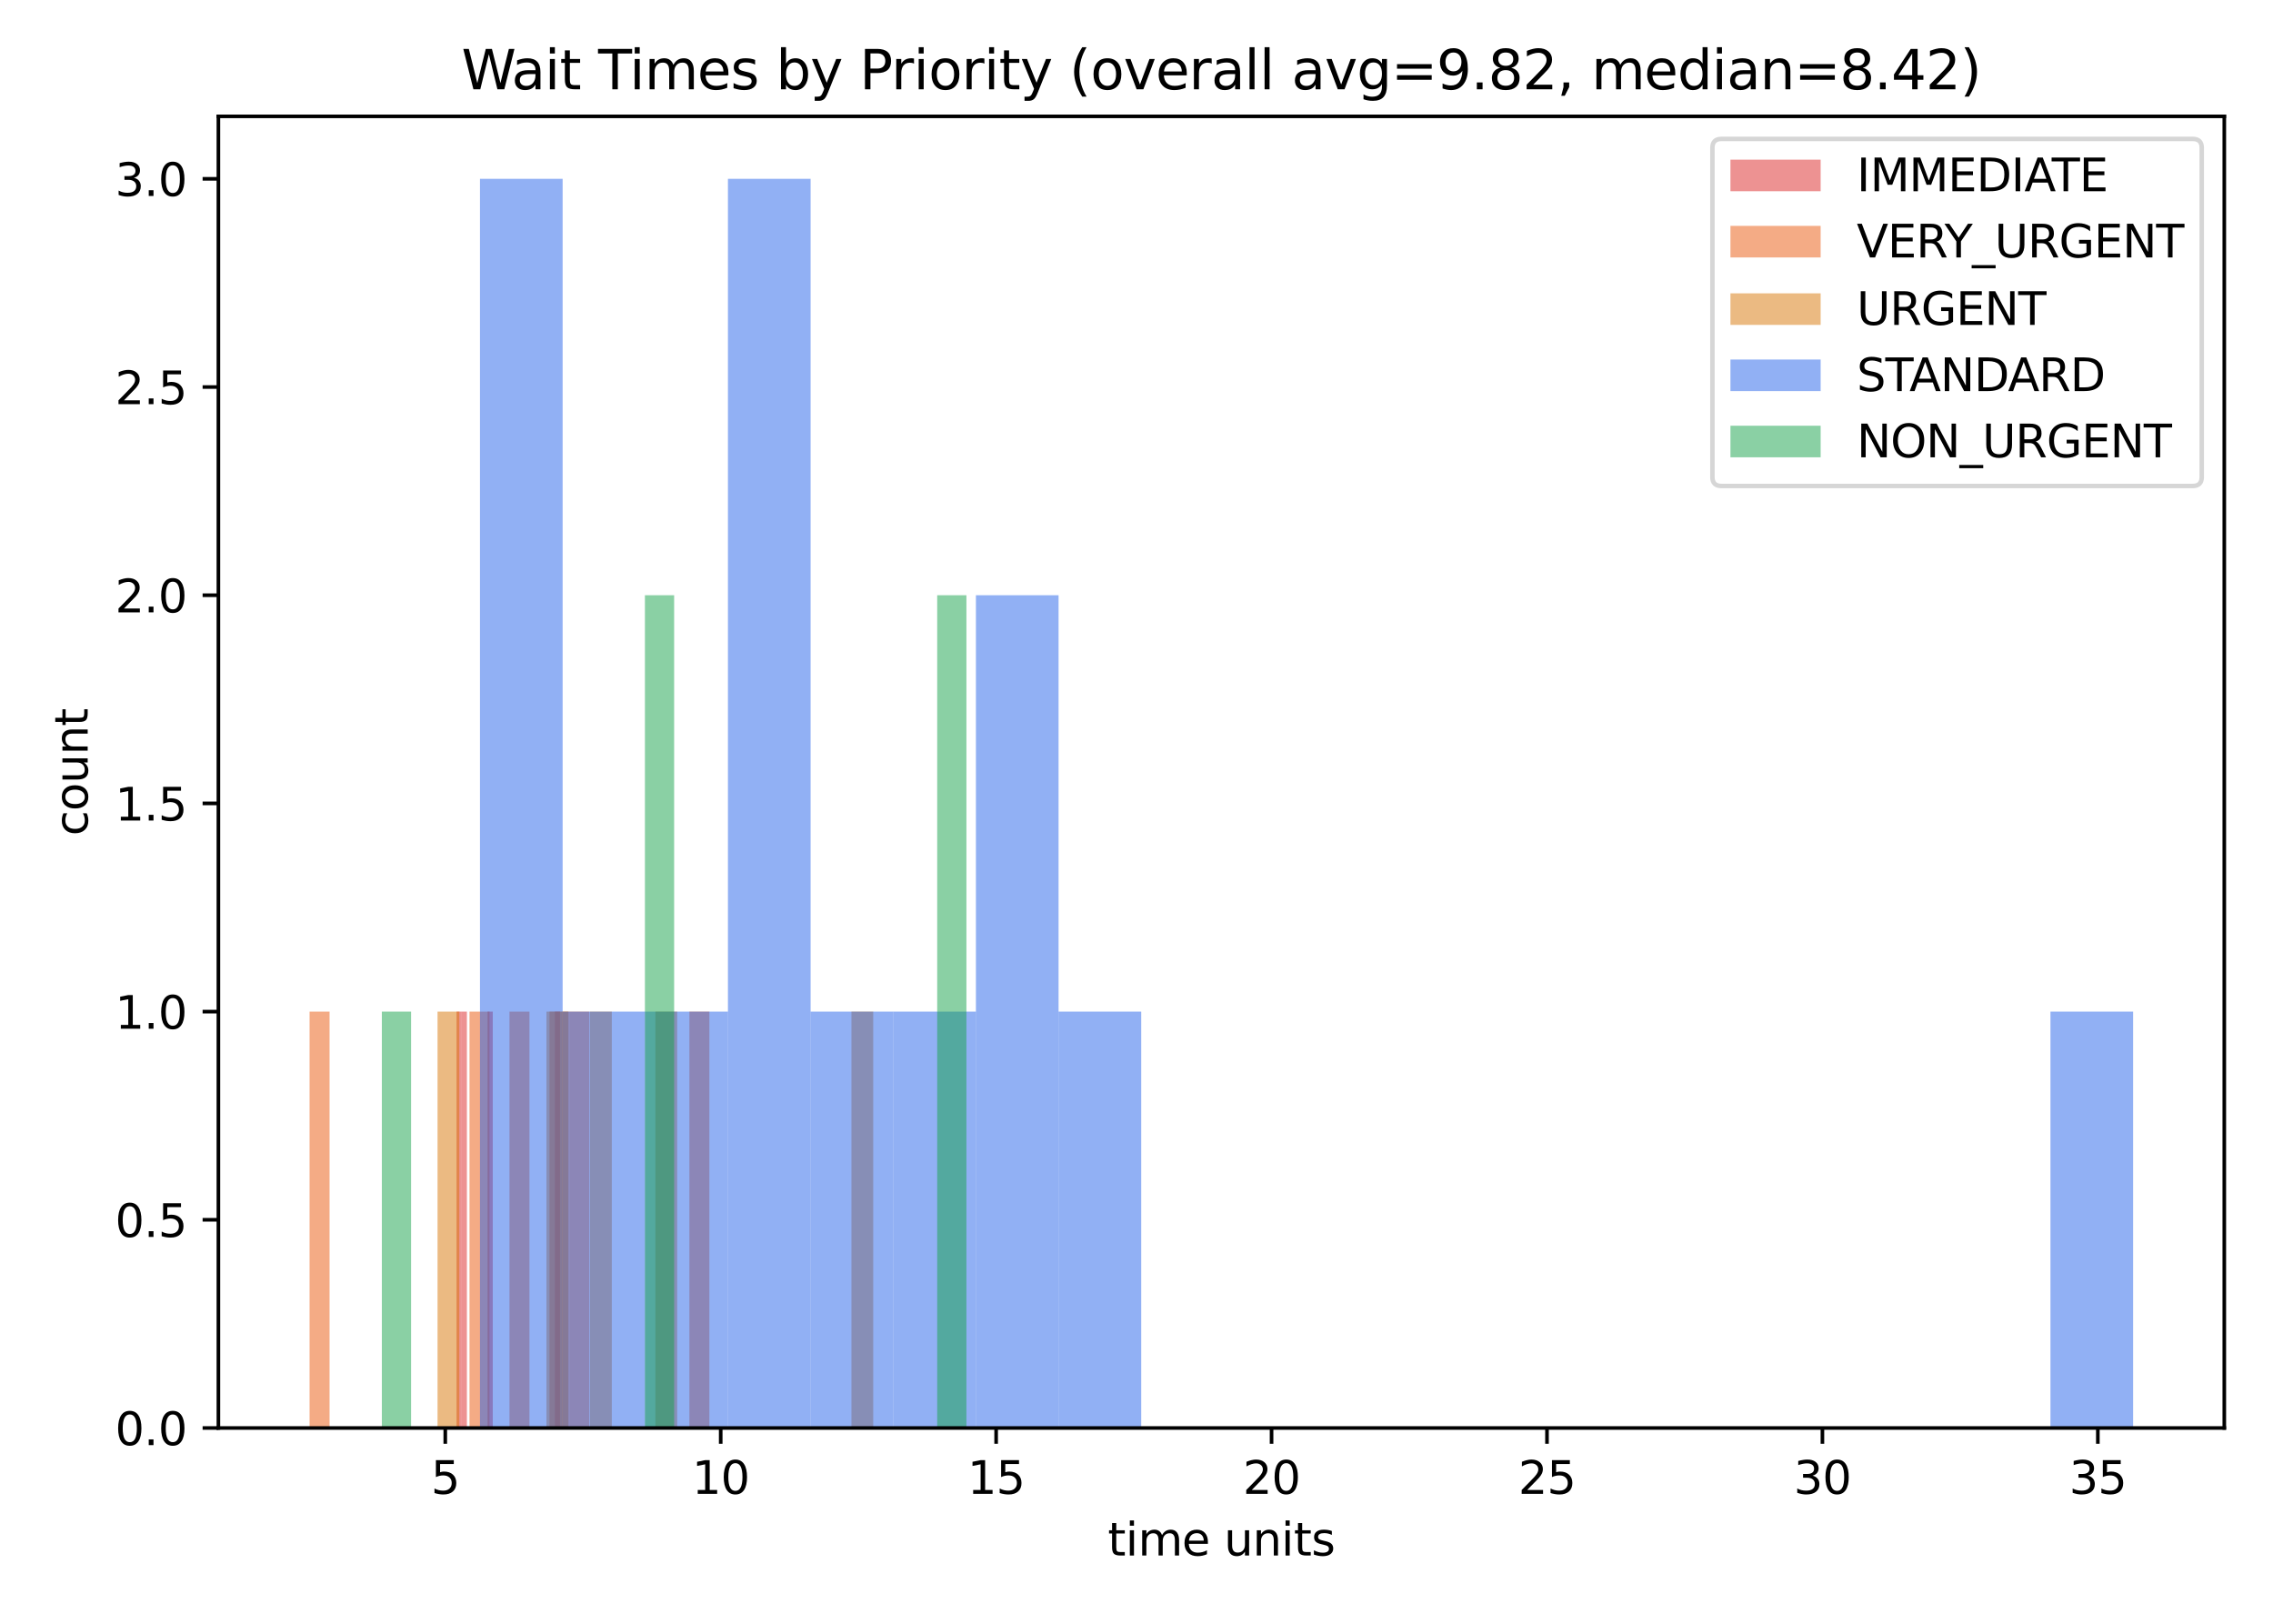 <?xml version="1.0" encoding="utf-8" standalone="no"?>
<!DOCTYPE svg PUBLIC "-//W3C//DTD SVG 1.1//EN"
  "http://www.w3.org/Graphics/SVG/1.1/DTD/svg11.dtd">
<svg xmlns:xlink="http://www.w3.org/1999/xlink" width="504pt" height="360pt" viewBox="0 0 504 360" xmlns="http://www.w3.org/2000/svg" version="1.1">
 <defs>
  <style type="text/css">*{stroke-linejoin: round; stroke-linecap: butt}</style>
 </defs>
 <g id="figure_1">
  <g id="patch_1">
   <path d="M 0 360 
L 504 360 
L 504 0 
L 0 0 
z
" style="fill: #ffffff"/>
  </g>
  <g id="axes_1">
   <g id="patch_2">
    <path d="M 48.425 316.6 
L 493.2 316.6 
L 493.2 25.8 
L 48.425 25.8 
z
" style="fill: #ffffff"/>
   </g>
   <g id="patch_3">
    <path d="M 101.232 316.6 
L 102.38 316.6 
L 102.38 224.283 
L 101.232 224.283 
z
" clip-path="url(#p3a60779bc8)" style="fill: #dc2626; opacity: 0.5"/>
   </g>
   <g id="patch_4">
    <path d="M 102.38 316.6 
L 103.527 316.6 
L 103.527 224.283 
L 102.38 224.283 
z
" clip-path="url(#p3a60779bc8)" style="fill: #dc2626; opacity: 0.5"/>
   </g>
   <g id="patch_5">
    <path d="M 103.527 316.6 
L 104.674 316.6 
L 104.674 316.6 
L 103.527 316.6 
z
" clip-path="url(#p3a60779bc8)" style="fill: #dc2626; opacity: 0.5"/>
   </g>
   <g id="patch_6">
    <path d="M 104.674 316.6 
L 105.821 316.6 
L 105.821 316.6 
L 104.674 316.6 
z
" clip-path="url(#p3a60779bc8)" style="fill: #dc2626; opacity: 0.5"/>
   </g>
   <g id="patch_7">
    <path d="M 105.821 316.6 
L 106.969 316.6 
L 106.969 316.6 
L 105.821 316.6 
z
" clip-path="url(#p3a60779bc8)" style="fill: #dc2626; opacity: 0.5"/>
   </g>
   <g id="patch_8">
    <path d="M 106.969 316.6 
L 108.116 316.6 
L 108.116 316.6 
L 106.969 316.6 
z
" clip-path="url(#p3a60779bc8)" style="fill: #dc2626; opacity: 0.5"/>
   </g>
   <g id="patch_9">
    <path d="M 108.116 316.6 
L 109.263 316.6 
L 109.263 224.283 
L 108.116 224.283 
z
" clip-path="url(#p3a60779bc8)" style="fill: #dc2626; opacity: 0.5"/>
   </g>
   <g id="patch_10">
    <path d="M 109.263 316.6 
L 110.41 316.6 
L 110.41 316.6 
L 109.263 316.6 
z
" clip-path="url(#p3a60779bc8)" style="fill: #dc2626; opacity: 0.5"/>
   </g>
   <g id="patch_11">
    <path d="M 110.41 316.6 
L 111.557 316.6 
L 111.557 316.6 
L 110.41 316.6 
z
" clip-path="url(#p3a60779bc8)" style="fill: #dc2626; opacity: 0.5"/>
   </g>
   <g id="patch_12">
    <path d="M 111.557 316.6 
L 112.705 316.6 
L 112.705 316.6 
L 111.557 316.6 
z
" clip-path="url(#p3a60779bc8)" style="fill: #dc2626; opacity: 0.5"/>
   </g>
   <g id="patch_13">
    <path d="M 112.705 316.6 
L 113.852 316.6 
L 113.852 316.6 
L 112.705 316.6 
z
" clip-path="url(#p3a60779bc8)" style="fill: #dc2626; opacity: 0.5"/>
   </g>
   <g id="patch_14">
    <path d="M 113.852 316.6 
L 114.999 316.6 
L 114.999 316.6 
L 113.852 316.6 
z
" clip-path="url(#p3a60779bc8)" style="fill: #dc2626; opacity: 0.5"/>
   </g>
   <g id="patch_15">
    <path d="M 114.999 316.6 
L 116.146 316.6 
L 116.146 316.6 
L 114.999 316.6 
z
" clip-path="url(#p3a60779bc8)" style="fill: #dc2626; opacity: 0.5"/>
   </g>
   <g id="patch_16">
    <path d="M 116.146 316.6 
L 117.293 316.6 
L 117.293 316.6 
L 116.146 316.6 
z
" clip-path="url(#p3a60779bc8)" style="fill: #dc2626; opacity: 0.5"/>
   </g>
   <g id="patch_17">
    <path d="M 117.293 316.6 
L 118.441 316.6 
L 118.441 316.6 
L 117.293 316.6 
z
" clip-path="url(#p3a60779bc8)" style="fill: #dc2626; opacity: 0.5"/>
   </g>
   <g id="patch_18">
    <path d="M 118.441 316.6 
L 119.588 316.6 
L 119.588 316.6 
L 118.441 316.6 
z
" clip-path="url(#p3a60779bc8)" style="fill: #dc2626; opacity: 0.5"/>
   </g>
   <g id="patch_19">
    <path d="M 119.588 316.6 
L 120.735 316.6 
L 120.735 316.6 
L 119.588 316.6 
z
" clip-path="url(#p3a60779bc8)" style="fill: #dc2626; opacity: 0.5"/>
   </g>
   <g id="patch_20">
    <path d="M 120.735 316.6 
L 121.882 316.6 
L 121.882 316.6 
L 120.735 316.6 
z
" clip-path="url(#p3a60779bc8)" style="fill: #dc2626; opacity: 0.5"/>
   </g>
   <g id="patch_21">
    <path d="M 121.882 316.6 
L 123.03 316.6 
L 123.03 316.6 
L 121.882 316.6 
z
" clip-path="url(#p3a60779bc8)" style="fill: #dc2626; opacity: 0.5"/>
   </g>
   <g id="patch_22">
    <path d="M 123.03 316.6 
L 124.177 316.6 
L 124.177 224.283 
L 123.03 224.283 
z
" clip-path="url(#p3a60779bc8)" style="fill: #dc2626; opacity: 0.5"/>
   </g>
   <g id="patch_23">
    <path d="M 68.642 316.6 
L 73.075 316.6 
L 73.075 224.283 
L 68.642 224.283 
z
" clip-path="url(#p3a60779bc8)" style="fill: #ea580c; opacity: 0.5"/>
   </g>
   <g id="patch_24">
    <path d="M 73.075 316.6 
L 77.507 316.6 
L 77.507 316.6 
L 73.075 316.6 
z
" clip-path="url(#p3a60779bc8)" style="fill: #ea580c; opacity: 0.5"/>
   </g>
   <g id="patch_25">
    <path d="M 77.507 316.6 
L 81.94 316.6 
L 81.94 316.6 
L 77.507 316.6 
z
" clip-path="url(#p3a60779bc8)" style="fill: #ea580c; opacity: 0.5"/>
   </g>
   <g id="patch_26">
    <path d="M 81.94 316.6 
L 86.372 316.6 
L 86.372 316.6 
L 81.94 316.6 
z
" clip-path="url(#p3a60779bc8)" style="fill: #ea580c; opacity: 0.5"/>
   </g>
   <g id="patch_27">
    <path d="M 86.372 316.6 
L 90.805 316.6 
L 90.805 316.6 
L 86.372 316.6 
z
" clip-path="url(#p3a60779bc8)" style="fill: #ea580c; opacity: 0.5"/>
   </g>
   <g id="patch_28">
    <path d="M 90.805 316.6 
L 95.237 316.6 
L 95.237 316.6 
L 90.805 316.6 
z
" clip-path="url(#p3a60779bc8)" style="fill: #ea580c; opacity: 0.5"/>
   </g>
   <g id="patch_29">
    <path d="M 95.237 316.6 
L 99.67 316.6 
L 99.67 316.6 
L 95.237 316.6 
z
" clip-path="url(#p3a60779bc8)" style="fill: #ea580c; opacity: 0.5"/>
   </g>
   <g id="patch_30">
    <path d="M 99.67 316.6 
L 104.102 316.6 
L 104.102 316.6 
L 99.67 316.6 
z
" clip-path="url(#p3a60779bc8)" style="fill: #ea580c; opacity: 0.5"/>
   </g>
   <g id="patch_31">
    <path d="M 104.102 316.6 
L 108.534 316.6 
L 108.534 224.283 
L 104.102 224.283 
z
" clip-path="url(#p3a60779bc8)" style="fill: #ea580c; opacity: 0.5"/>
   </g>
   <g id="patch_32">
    <path d="M 108.534 316.6 
L 112.967 316.6 
L 112.967 316.6 
L 108.534 316.6 
z
" clip-path="url(#p3a60779bc8)" style="fill: #ea580c; opacity: 0.5"/>
   </g>
   <g id="patch_33">
    <path d="M 112.967 316.6 
L 117.399 316.6 
L 117.399 224.283 
L 112.967 224.283 
z
" clip-path="url(#p3a60779bc8)" style="fill: #ea580c; opacity: 0.5"/>
   </g>
   <g id="patch_34">
    <path d="M 117.399 316.6 
L 121.832 316.6 
L 121.832 316.6 
L 117.399 316.6 
z
" clip-path="url(#p3a60779bc8)" style="fill: #ea580c; opacity: 0.5"/>
   </g>
   <g id="patch_35">
    <path d="M 121.832 316.6 
L 126.264 316.6 
L 126.264 224.283 
L 121.832 224.283 
z
" clip-path="url(#p3a60779bc8)" style="fill: #ea580c; opacity: 0.5"/>
   </g>
   <g id="patch_36">
    <path d="M 126.264 316.6 
L 130.697 316.6 
L 130.697 224.283 
L 126.264 224.283 
z
" clip-path="url(#p3a60779bc8)" style="fill: #ea580c; opacity: 0.5"/>
   </g>
   <g id="patch_37">
    <path d="M 130.697 316.6 
L 135.129 316.6 
L 135.129 316.6 
L 130.697 316.6 
z
" clip-path="url(#p3a60779bc8)" style="fill: #ea580c; opacity: 0.5"/>
   </g>
   <g id="patch_38">
    <path d="M 135.129 316.6 
L 139.562 316.6 
L 139.562 316.6 
L 135.129 316.6 
z
" clip-path="url(#p3a60779bc8)" style="fill: #ea580c; opacity: 0.5"/>
   </g>
   <g id="patch_39">
    <path d="M 139.562 316.6 
L 143.994 316.6 
L 143.994 316.6 
L 139.562 316.6 
z
" clip-path="url(#p3a60779bc8)" style="fill: #ea580c; opacity: 0.5"/>
   </g>
   <g id="patch_40">
    <path d="M 143.994 316.6 
L 148.427 316.6 
L 148.427 316.6 
L 143.994 316.6 
z
" clip-path="url(#p3a60779bc8)" style="fill: #ea580c; opacity: 0.5"/>
   </g>
   <g id="patch_41">
    <path d="M 148.427 316.6 
L 152.859 316.6 
L 152.859 316.6 
L 148.427 316.6 
z
" clip-path="url(#p3a60779bc8)" style="fill: #ea580c; opacity: 0.5"/>
   </g>
   <g id="patch_42">
    <path d="M 152.859 316.6 
L 157.292 316.6 
L 157.292 224.283 
L 152.859 224.283 
z
" clip-path="url(#p3a60779bc8)" style="fill: #ea580c; opacity: 0.5"/>
   </g>
   <g id="patch_43">
    <path d="M 97.017 316.6 
L 101.847 316.6 
L 101.847 224.283 
L 97.017 224.283 
z
" clip-path="url(#p3a60779bc8)" style="fill: #d97706; opacity: 0.5"/>
   </g>
   <g id="patch_44">
    <path d="M 101.847 316.6 
L 106.678 316.6 
L 106.678 316.6 
L 101.847 316.6 
z
" clip-path="url(#p3a60779bc8)" style="fill: #d97706; opacity: 0.5"/>
   </g>
   <g id="patch_45">
    <path d="M 106.678 316.6 
L 111.508 316.6 
L 111.508 316.6 
L 106.678 316.6 
z
" clip-path="url(#p3a60779bc8)" style="fill: #d97706; opacity: 0.5"/>
   </g>
   <g id="patch_46">
    <path d="M 111.508 316.6 
L 116.338 316.6 
L 116.338 316.6 
L 111.508 316.6 
z
" clip-path="url(#p3a60779bc8)" style="fill: #d97706; opacity: 0.5"/>
   </g>
   <g id="patch_47">
    <path d="M 116.338 316.6 
L 121.169 316.6 
L 121.169 316.6 
L 116.338 316.6 
z
" clip-path="url(#p3a60779bc8)" style="fill: #d97706; opacity: 0.5"/>
   </g>
   <g id="patch_48">
    <path d="M 121.169 316.6 
L 125.999 316.6 
L 125.999 224.283 
L 121.169 224.283 
z
" clip-path="url(#p3a60779bc8)" style="fill: #d97706; opacity: 0.5"/>
   </g>
   <g id="patch_49">
    <path d="M 125.999 316.6 
L 130.829 316.6 
L 130.829 316.6 
L 125.999 316.6 
z
" clip-path="url(#p3a60779bc8)" style="fill: #d97706; opacity: 0.5"/>
   </g>
   <g id="patch_50">
    <path d="M 130.829 316.6 
L 135.66 316.6 
L 135.66 224.283 
L 130.829 224.283 
z
" clip-path="url(#p3a60779bc8)" style="fill: #d97706; opacity: 0.5"/>
   </g>
   <g id="patch_51">
    <path d="M 135.66 316.6 
L 140.49 316.6 
L 140.49 316.6 
L 135.66 316.6 
z
" clip-path="url(#p3a60779bc8)" style="fill: #d97706; opacity: 0.5"/>
   </g>
   <g id="patch_52">
    <path d="M 140.49 316.6 
L 145.32 316.6 
L 145.32 316.6 
L 140.49 316.6 
z
" clip-path="url(#p3a60779bc8)" style="fill: #d97706; opacity: 0.5"/>
   </g>
   <g id="patch_53">
    <path d="M 145.32 316.6 
L 150.151 316.6 
L 150.151 224.283 
L 145.32 224.283 
z
" clip-path="url(#p3a60779bc8)" style="fill: #d97706; opacity: 0.5"/>
   </g>
   <g id="patch_54">
    <path d="M 150.151 316.6 
L 154.981 316.6 
L 154.981 316.6 
L 150.151 316.6 
z
" clip-path="url(#p3a60779bc8)" style="fill: #d97706; opacity: 0.5"/>
   </g>
   <g id="patch_55">
    <path d="M 154.981 316.6 
L 159.811 316.6 
L 159.811 316.6 
L 154.981 316.6 
z
" clip-path="url(#p3a60779bc8)" style="fill: #d97706; opacity: 0.5"/>
   </g>
   <g id="patch_56">
    <path d="M 159.811 316.6 
L 164.641 316.6 
L 164.641 316.6 
L 159.811 316.6 
z
" clip-path="url(#p3a60779bc8)" style="fill: #d97706; opacity: 0.5"/>
   </g>
   <g id="patch_57">
    <path d="M 164.641 316.6 
L 169.472 316.6 
L 169.472 316.6 
L 164.641 316.6 
z
" clip-path="url(#p3a60779bc8)" style="fill: #d97706; opacity: 0.5"/>
   </g>
   <g id="patch_58">
    <path d="M 169.472 316.6 
L 174.302 316.6 
L 174.302 316.6 
L 169.472 316.6 
z
" clip-path="url(#p3a60779bc8)" style="fill: #d97706; opacity: 0.5"/>
   </g>
   <g id="patch_59">
    <path d="M 174.302 316.6 
L 179.132 316.6 
L 179.132 316.6 
L 174.302 316.6 
z
" clip-path="url(#p3a60779bc8)" style="fill: #d97706; opacity: 0.5"/>
   </g>
   <g id="patch_60">
    <path d="M 179.132 316.6 
L 183.963 316.6 
L 183.963 316.6 
L 179.132 316.6 
z
" clip-path="url(#p3a60779bc8)" style="fill: #d97706; opacity: 0.5"/>
   </g>
   <g id="patch_61">
    <path d="M 183.963 316.6 
L 188.793 316.6 
L 188.793 316.6 
L 183.963 316.6 
z
" clip-path="url(#p3a60779bc8)" style="fill: #d97706; opacity: 0.5"/>
   </g>
   <g id="patch_62">
    <path d="M 188.793 316.6 
L 193.623 316.6 
L 193.623 224.283 
L 188.793 224.283 
z
" clip-path="url(#p3a60779bc8)" style="fill: #d97706; opacity: 0.5"/>
   </g>
   <g id="patch_63">
    <path d="M 106.427 316.6 
L 124.754 316.6 
L 124.754 39.648 
L 106.427 39.648 
z
" clip-path="url(#p3a60779bc8)" style="fill: #2563eb; opacity: 0.5"/>
   </g>
   <g id="patch_64">
    <path d="M 124.754 316.6 
L 143.082 316.6 
L 143.082 224.283 
L 124.754 224.283 
z
" clip-path="url(#p3a60779bc8)" style="fill: #2563eb; opacity: 0.5"/>
   </g>
   <g id="patch_65">
    <path d="M 143.082 316.6 
L 161.41 316.6 
L 161.41 224.283 
L 143.082 224.283 
z
" clip-path="url(#p3a60779bc8)" style="fill: #2563eb; opacity: 0.5"/>
   </g>
   <g id="patch_66">
    <path d="M 161.41 316.6 
L 179.738 316.6 
L 179.738 39.648 
L 161.41 39.648 
z
" clip-path="url(#p3a60779bc8)" style="fill: #2563eb; opacity: 0.5"/>
   </g>
   <g id="patch_67">
    <path d="M 179.738 316.6 
L 198.066 316.6 
L 198.066 224.283 
L 179.738 224.283 
z
" clip-path="url(#p3a60779bc8)" style="fill: #2563eb; opacity: 0.5"/>
   </g>
   <g id="patch_68">
    <path d="M 198.066 316.6 
L 216.393 316.6 
L 216.393 224.283 
L 198.066 224.283 
z
" clip-path="url(#p3a60779bc8)" style="fill: #2563eb; opacity: 0.5"/>
   </g>
   <g id="patch_69">
    <path d="M 216.393 316.6 
L 234.721 316.6 
L 234.721 131.965 
L 216.393 131.965 
z
" clip-path="url(#p3a60779bc8)" style="fill: #2563eb; opacity: 0.5"/>
   </g>
   <g id="patch_70">
    <path d="M 234.721 316.6 
L 253.049 316.6 
L 253.049 224.283 
L 234.721 224.283 
z
" clip-path="url(#p3a60779bc8)" style="fill: #2563eb; opacity: 0.5"/>
   </g>
   <g id="patch_71">
    <path d="M 253.049 316.6 
L 271.377 316.6 
L 271.377 316.6 
L 253.049 316.6 
z
" clip-path="url(#p3a60779bc8)" style="fill: #2563eb; opacity: 0.5"/>
   </g>
   <g id="patch_72">
    <path d="M 271.377 316.6 
L 289.705 316.6 
L 289.705 316.6 
L 271.377 316.6 
z
" clip-path="url(#p3a60779bc8)" style="fill: #2563eb; opacity: 0.5"/>
   </g>
   <g id="patch_73">
    <path d="M 289.705 316.6 
L 308.033 316.6 
L 308.033 316.6 
L 289.705 316.6 
z
" clip-path="url(#p3a60779bc8)" style="fill: #2563eb; opacity: 0.5"/>
   </g>
   <g id="patch_74">
    <path d="M 308.033 316.6 
L 326.36 316.6 
L 326.36 316.6 
L 308.033 316.6 
z
" clip-path="url(#p3a60779bc8)" style="fill: #2563eb; opacity: 0.5"/>
   </g>
   <g id="patch_75">
    <path d="M 326.36 316.6 
L 344.688 316.6 
L 344.688 316.6 
L 326.36 316.6 
z
" clip-path="url(#p3a60779bc8)" style="fill: #2563eb; opacity: 0.5"/>
   </g>
   <g id="patch_76">
    <path d="M 344.688 316.6 
L 363.016 316.6 
L 363.016 316.6 
L 344.688 316.6 
z
" clip-path="url(#p3a60779bc8)" style="fill: #2563eb; opacity: 0.5"/>
   </g>
   <g id="patch_77">
    <path d="M 363.016 316.6 
L 381.344 316.6 
L 381.344 316.6 
L 363.016 316.6 
z
" clip-path="url(#p3a60779bc8)" style="fill: #2563eb; opacity: 0.5"/>
   </g>
   <g id="patch_78">
    <path d="M 381.344 316.6 
L 399.672 316.6 
L 399.672 316.6 
L 381.344 316.6 
z
" clip-path="url(#p3a60779bc8)" style="fill: #2563eb; opacity: 0.5"/>
   </g>
   <g id="patch_79">
    <path d="M 399.672 316.6 
L 417.999 316.6 
L 417.999 316.6 
L 399.672 316.6 
z
" clip-path="url(#p3a60779bc8)" style="fill: #2563eb; opacity: 0.5"/>
   </g>
   <g id="patch_80">
    <path d="M 417.999 316.6 
L 436.327 316.6 
L 436.327 316.6 
L 417.999 316.6 
z
" clip-path="url(#p3a60779bc8)" style="fill: #2563eb; opacity: 0.5"/>
   </g>
   <g id="patch_81">
    <path d="M 436.327 316.6 
L 454.655 316.6 
L 454.655 316.6 
L 436.327 316.6 
z
" clip-path="url(#p3a60779bc8)" style="fill: #2563eb; opacity: 0.5"/>
   </g>
   <g id="patch_82">
    <path d="M 454.655 316.6 
L 472.983 316.6 
L 472.983 224.283 
L 454.655 224.283 
z
" clip-path="url(#p3a60779bc8)" style="fill: #2563eb; opacity: 0.5"/>
   </g>
   <g id="patch_83">
    <path d="M 84.669 316.6 
L 91.15 316.6 
L 91.15 224.283 
L 84.669 224.283 
z
" clip-path="url(#p3a60779bc8)" style="fill: #16a34a; opacity: 0.5"/>
   </g>
   <g id="patch_84">
    <path d="M 91.15 316.6 
L 97.631 316.6 
L 97.631 316.6 
L 91.15 316.6 
z
" clip-path="url(#p3a60779bc8)" style="fill: #16a34a; opacity: 0.5"/>
   </g>
   <g id="patch_85">
    <path d="M 97.631 316.6 
L 104.112 316.6 
L 104.112 316.6 
L 97.631 316.6 
z
" clip-path="url(#p3a60779bc8)" style="fill: #16a34a; opacity: 0.5"/>
   </g>
   <g id="patch_86">
    <path d="M 104.112 316.6 
L 110.593 316.6 
L 110.593 316.6 
L 104.112 316.6 
z
" clip-path="url(#p3a60779bc8)" style="fill: #16a34a; opacity: 0.5"/>
   </g>
   <g id="patch_87">
    <path d="M 110.593 316.6 
L 117.074 316.6 
L 117.074 316.6 
L 110.593 316.6 
z
" clip-path="url(#p3a60779bc8)" style="fill: #16a34a; opacity: 0.5"/>
   </g>
   <g id="patch_88">
    <path d="M 117.074 316.6 
L 123.555 316.6 
L 123.555 316.6 
L 117.074 316.6 
z
" clip-path="url(#p3a60779bc8)" style="fill: #16a34a; opacity: 0.5"/>
   </g>
   <g id="patch_89">
    <path d="M 123.555 316.6 
L 130.036 316.6 
L 130.036 316.6 
L 123.555 316.6 
z
" clip-path="url(#p3a60779bc8)" style="fill: #16a34a; opacity: 0.5"/>
   </g>
   <g id="patch_90">
    <path d="M 130.036 316.6 
L 136.517 316.6 
L 136.517 316.6 
L 130.036 316.6 
z
" clip-path="url(#p3a60779bc8)" style="fill: #16a34a; opacity: 0.5"/>
   </g>
   <g id="patch_91">
    <path d="M 136.517 316.6 
L 142.998 316.6 
L 142.998 316.6 
L 136.517 316.6 
z
" clip-path="url(#p3a60779bc8)" style="fill: #16a34a; opacity: 0.5"/>
   </g>
   <g id="patch_92">
    <path d="M 142.998 316.6 
L 149.479 316.6 
L 149.479 131.965 
L 142.998 131.965 
z
" clip-path="url(#p3a60779bc8)" style="fill: #16a34a; opacity: 0.5"/>
   </g>
   <g id="patch_93">
    <path d="M 149.479 316.6 
L 155.96 316.6 
L 155.96 316.6 
L 149.479 316.6 
z
" clip-path="url(#p3a60779bc8)" style="fill: #16a34a; opacity: 0.5"/>
   </g>
   <g id="patch_94">
    <path d="M 155.96 316.6 
L 162.441 316.6 
L 162.441 316.6 
L 155.96 316.6 
z
" clip-path="url(#p3a60779bc8)" style="fill: #16a34a; opacity: 0.5"/>
   </g>
   <g id="patch_95">
    <path d="M 162.441 316.6 
L 168.922 316.6 
L 168.922 316.6 
L 162.441 316.6 
z
" clip-path="url(#p3a60779bc8)" style="fill: #16a34a; opacity: 0.5"/>
   </g>
   <g id="patch_96">
    <path d="M 168.922 316.6 
L 175.403 316.6 
L 175.403 316.6 
L 168.922 316.6 
z
" clip-path="url(#p3a60779bc8)" style="fill: #16a34a; opacity: 0.5"/>
   </g>
   <g id="patch_97">
    <path d="M 175.403 316.6 
L 181.884 316.6 
L 181.884 316.6 
L 175.403 316.6 
z
" clip-path="url(#p3a60779bc8)" style="fill: #16a34a; opacity: 0.5"/>
   </g>
   <g id="patch_98">
    <path d="M 181.884 316.6 
L 188.365 316.6 
L 188.365 316.6 
L 181.884 316.6 
z
" clip-path="url(#p3a60779bc8)" style="fill: #16a34a; opacity: 0.5"/>
   </g>
   <g id="patch_99">
    <path d="M 188.365 316.6 
L 194.845 316.6 
L 194.845 316.6 
L 188.365 316.6 
z
" clip-path="url(#p3a60779bc8)" style="fill: #16a34a; opacity: 0.5"/>
   </g>
   <g id="patch_100">
    <path d="M 194.845 316.6 
L 201.326 316.6 
L 201.326 316.6 
L 194.845 316.6 
z
" clip-path="url(#p3a60779bc8)" style="fill: #16a34a; opacity: 0.5"/>
   </g>
   <g id="patch_101">
    <path d="M 201.326 316.6 
L 207.807 316.6 
L 207.807 316.6 
L 201.326 316.6 
z
" clip-path="url(#p3a60779bc8)" style="fill: #16a34a; opacity: 0.5"/>
   </g>
   <g id="patch_102">
    <path d="M 207.807 316.6 
L 214.288 316.6 
L 214.288 131.965 
L 207.807 131.965 
z
" clip-path="url(#p3a60779bc8)" style="fill: #16a34a; opacity: 0.5"/>
   </g>
   <g id="matplotlib.axis_1">
    <g id="xtick_1">
     <g id="line2d_1">
      <defs>
       <path id="m272717bdd4" d="M 0 0 
L 0 3.5 
" style="stroke: #000000; stroke-width: 0.8"/>
      </defs>
      <g>
       <use xlink:href="#m272717bdd4" x="98.733" y="316.6" style="stroke: #000000; stroke-width: 0.8"/>
      </g>
     </g>
     <g id="text_1">
      <!-- 5 -->
      <g transform="translate(95.552 331.198) scale(0.1 -0.1)">
       <defs>
        <path id="DejaVuSans-35" d="M 691 4666 
L 3169 4666 
L 3169 4134 
L 1269 4134 
L 1269 2991 
Q 1406 3038 1543 3061 
Q 1681 3084 1819 3084 
Q 2600 3084 3056 2656 
Q 3513 2228 3513 1497 
Q 3513 744 3044 326 
Q 2575 -91 1722 -91 
Q 1428 -91 1123 -41 
Q 819 9 494 109 
L 494 744 
Q 775 591 1075 516 
Q 1375 441 1709 441 
Q 2250 441 2565 725 
Q 2881 1009 2881 1497 
Q 2881 1984 2565 2268 
Q 2250 2553 1709 2553 
Q 1456 2553 1204 2497 
Q 953 2441 691 2322 
L 691 4666 
z
" transform="scale(0.016)"/>
       </defs>
       <use xlink:href="#DejaVuSans-35"/>
      </g>
     </g>
    </g>
    <g id="xtick_2">
     <g id="line2d_2">
      <g>
       <use xlink:href="#m272717bdd4" x="159.805" y="316.6" style="stroke: #000000; stroke-width: 0.8"/>
      </g>
     </g>
     <g id="text_2">
      <!-- 10 -->
      <g transform="translate(153.442 331.198) scale(0.1 -0.1)">
       <defs>
        <path id="DejaVuSans-31" d="M 794 531 
L 1825 531 
L 1825 4091 
L 703 3866 
L 703 4441 
L 1819 4666 
L 2450 4666 
L 2450 531 
L 3481 531 
L 3481 0 
L 794 0 
L 794 531 
z
" transform="scale(0.016)"/>
        <path id="DejaVuSans-30" d="M 2034 4250 
Q 1547 4250 1301 3770 
Q 1056 3291 1056 2328 
Q 1056 1369 1301 889 
Q 1547 409 2034 409 
Q 2525 409 2770 889 
Q 3016 1369 3016 2328 
Q 3016 3291 2770 3770 
Q 2525 4250 2034 4250 
z
M 2034 4750 
Q 2819 4750 3233 4129 
Q 3647 3509 3647 2328 
Q 3647 1150 3233 529 
Q 2819 -91 2034 -91 
Q 1250 -91 836 529 
Q 422 1150 422 2328 
Q 422 3509 836 4129 
Q 1250 4750 2034 4750 
z
" transform="scale(0.016)"/>
       </defs>
       <use xlink:href="#DejaVuSans-31"/>
       <use xlink:href="#DejaVuSans-30" x="63.623"/>
      </g>
     </g>
    </g>
    <g id="xtick_3">
     <g id="line2d_3">
      <g>
       <use xlink:href="#m272717bdd4" x="220.876" y="316.6" style="stroke: #000000; stroke-width: 0.8"/>
      </g>
     </g>
     <g id="text_3">
      <!-- 15 -->
      <g transform="translate(214.514 331.198) scale(0.1 -0.1)">
       <use xlink:href="#DejaVuSans-31"/>
       <use xlink:href="#DejaVuSans-35" x="63.623"/>
      </g>
     </g>
    </g>
    <g id="xtick_4">
     <g id="line2d_4">
      <g>
       <use xlink:href="#m272717bdd4" x="281.948" y="316.6" style="stroke: #000000; stroke-width: 0.8"/>
      </g>
     </g>
     <g id="text_4">
      <!-- 20 -->
      <g transform="translate(275.585 331.198) scale(0.1 -0.1)">
       <defs>
        <path id="DejaVuSans-32" d="M 1228 531 
L 3431 531 
L 3431 0 
L 469 0 
L 469 531 
Q 828 903 1448 1529 
Q 2069 2156 2228 2338 
Q 2531 2678 2651 2914 
Q 2772 3150 2772 3378 
Q 2772 3750 2511 3984 
Q 2250 4219 1831 4219 
Q 1534 4219 1204 4116 
Q 875 4013 500 3803 
L 500 4441 
Q 881 4594 1212 4672 
Q 1544 4750 1819 4750 
Q 2544 4750 2975 4387 
Q 3406 4025 3406 3419 
Q 3406 3131 3298 2873 
Q 3191 2616 2906 2266 
Q 2828 2175 2409 1742 
Q 1991 1309 1228 531 
z
" transform="scale(0.016)"/>
       </defs>
       <use xlink:href="#DejaVuSans-32"/>
       <use xlink:href="#DejaVuSans-30" x="63.623"/>
      </g>
     </g>
    </g>
    <g id="xtick_5">
     <g id="line2d_5">
      <g>
       <use xlink:href="#m272717bdd4" x="343.019" y="316.6" style="stroke: #000000; stroke-width: 0.8"/>
      </g>
     </g>
     <g id="text_5">
      <!-- 25 -->
      <g transform="translate(336.657 331.198) scale(0.1 -0.1)">
       <use xlink:href="#DejaVuSans-32"/>
       <use xlink:href="#DejaVuSans-35" x="63.623"/>
      </g>
     </g>
    </g>
    <g id="xtick_6">
     <g id="line2d_6">
      <g>
       <use xlink:href="#m272717bdd4" x="404.091" y="316.6" style="stroke: #000000; stroke-width: 0.8"/>
      </g>
     </g>
     <g id="text_6">
      <!-- 30 -->
      <g transform="translate(397.728 331.198) scale(0.1 -0.1)">
       <defs>
        <path id="DejaVuSans-33" d="M 2597 2516 
Q 3050 2419 3304 2112 
Q 3559 1806 3559 1356 
Q 3559 666 3084 287 
Q 2609 -91 1734 -91 
Q 1441 -91 1130 -33 
Q 819 25 488 141 
L 488 750 
Q 750 597 1062 519 
Q 1375 441 1716 441 
Q 2309 441 2620 675 
Q 2931 909 2931 1356 
Q 2931 1769 2642 2001 
Q 2353 2234 1838 2234 
L 1294 2234 
L 1294 2753 
L 1863 2753 
Q 2328 2753 2575 2939 
Q 2822 3125 2822 3475 
Q 2822 3834 2567 4026 
Q 2313 4219 1838 4219 
Q 1578 4219 1281 4162 
Q 984 4106 628 3988 
L 628 4550 
Q 988 4650 1302 4700 
Q 1616 4750 1894 4750 
Q 2613 4750 3031 4423 
Q 3450 4097 3450 3541 
Q 3450 3153 3228 2886 
Q 3006 2619 2597 2516 
z
" transform="scale(0.016)"/>
       </defs>
       <use xlink:href="#DejaVuSans-33"/>
       <use xlink:href="#DejaVuSans-30" x="63.623"/>
      </g>
     </g>
    </g>
    <g id="xtick_7">
     <g id="line2d_7">
      <g>
       <use xlink:href="#m272717bdd4" x="465.162" y="316.6" style="stroke: #000000; stroke-width: 0.8"/>
      </g>
     </g>
     <g id="text_7">
      <!-- 35 -->
      <g transform="translate(458.8 331.198) scale(0.1 -0.1)">
       <use xlink:href="#DejaVuSans-33"/>
       <use xlink:href="#DejaVuSans-35" x="63.623"/>
      </g>
     </g>
    </g>
    <g id="text_8">
     <!-- time units -->
     <g transform="translate(245.636 344.877) scale(0.1 -0.1)">
      <defs>
       <path id="DejaVuSans-74" d="M 1172 4494 
L 1172 3500 
L 2356 3500 
L 2356 3053 
L 1172 3053 
L 1172 1153 
Q 1172 725 1289 603 
Q 1406 481 1766 481 
L 2356 481 
L 2356 0 
L 1766 0 
Q 1100 0 847 248 
Q 594 497 594 1153 
L 594 3053 
L 172 3053 
L 172 3500 
L 594 3500 
L 594 4494 
L 1172 4494 
z
" transform="scale(0.016)"/>
       <path id="DejaVuSans-69" d="M 603 3500 
L 1178 3500 
L 1178 0 
L 603 0 
L 603 3500 
z
M 603 4863 
L 1178 4863 
L 1178 4134 
L 603 4134 
L 603 4863 
z
" transform="scale(0.016)"/>
       <path id="DejaVuSans-6d" d="M 3328 2828 
Q 3544 3216 3844 3400 
Q 4144 3584 4550 3584 
Q 5097 3584 5394 3201 
Q 5691 2819 5691 2113 
L 5691 0 
L 5113 0 
L 5113 2094 
Q 5113 2597 4934 2840 
Q 4756 3084 4391 3084 
Q 3944 3084 3684 2787 
Q 3425 2491 3425 1978 
L 3425 0 
L 2847 0 
L 2847 2094 
Q 2847 2600 2669 2842 
Q 2491 3084 2119 3084 
Q 1678 3084 1418 2786 
Q 1159 2488 1159 1978 
L 1159 0 
L 581 0 
L 581 3500 
L 1159 3500 
L 1159 2956 
Q 1356 3278 1631 3431 
Q 1906 3584 2284 3584 
Q 2666 3584 2933 3390 
Q 3200 3197 3328 2828 
z
" transform="scale(0.016)"/>
       <path id="DejaVuSans-65" d="M 3597 1894 
L 3597 1613 
L 953 1613 
Q 991 1019 1311 708 
Q 1631 397 2203 397 
Q 2534 397 2845 478 
Q 3156 559 3463 722 
L 3463 178 
Q 3153 47 2828 -22 
Q 2503 -91 2169 -91 
Q 1331 -91 842 396 
Q 353 884 353 1716 
Q 353 2575 817 3079 
Q 1281 3584 2069 3584 
Q 2775 3584 3186 3129 
Q 3597 2675 3597 1894 
z
M 3022 2063 
Q 3016 2534 2758 2815 
Q 2500 3097 2075 3097 
Q 1594 3097 1305 2825 
Q 1016 2553 972 2059 
L 3022 2063 
z
" transform="scale(0.016)"/>
       <path id="DejaVuSans-20" transform="scale(0.016)"/>
       <path id="DejaVuSans-75" d="M 544 1381 
L 544 3500 
L 1119 3500 
L 1119 1403 
Q 1119 906 1312 657 
Q 1506 409 1894 409 
Q 2359 409 2629 706 
Q 2900 1003 2900 1516 
L 2900 3500 
L 3475 3500 
L 3475 0 
L 2900 0 
L 2900 538 
Q 2691 219 2414 64 
Q 2138 -91 1772 -91 
Q 1169 -91 856 284 
Q 544 659 544 1381 
z
M 1991 3584 
L 1991 3584 
z
" transform="scale(0.016)"/>
       <path id="DejaVuSans-6e" d="M 3513 2113 
L 3513 0 
L 2938 0 
L 2938 2094 
Q 2938 2591 2744 2837 
Q 2550 3084 2163 3084 
Q 1697 3084 1428 2787 
Q 1159 2491 1159 1978 
L 1159 0 
L 581 0 
L 581 3500 
L 1159 3500 
L 1159 2956 
Q 1366 3272 1645 3428 
Q 1925 3584 2291 3584 
Q 2894 3584 3203 3211 
Q 3513 2838 3513 2113 
z
" transform="scale(0.016)"/>
       <path id="DejaVuSans-73" d="M 2834 3397 
L 2834 2853 
Q 2591 2978 2328 3040 
Q 2066 3103 1784 3103 
Q 1356 3103 1142 2972 
Q 928 2841 928 2578 
Q 928 2378 1081 2264 
Q 1234 2150 1697 2047 
L 1894 2003 
Q 2506 1872 2764 1633 
Q 3022 1394 3022 966 
Q 3022 478 2636 193 
Q 2250 -91 1575 -91 
Q 1294 -91 989 -36 
Q 684 19 347 128 
L 347 722 
Q 666 556 975 473 
Q 1284 391 1588 391 
Q 1994 391 2212 530 
Q 2431 669 2431 922 
Q 2431 1156 2273 1281 
Q 2116 1406 1581 1522 
L 1381 1569 
Q 847 1681 609 1914 
Q 372 2147 372 2553 
Q 372 3047 722 3315 
Q 1072 3584 1716 3584 
Q 2034 3584 2315 3537 
Q 2597 3491 2834 3397 
z
" transform="scale(0.016)"/>
      </defs>
      <use xlink:href="#DejaVuSans-74"/>
      <use xlink:href="#DejaVuSans-69" x="39.209"/>
      <use xlink:href="#DejaVuSans-6d" x="66.992"/>
      <use xlink:href="#DejaVuSans-65" x="164.404"/>
      <use xlink:href="#DejaVuSans-20" x="225.928"/>
      <use xlink:href="#DejaVuSans-75" x="257.715"/>
      <use xlink:href="#DejaVuSans-6e" x="321.094"/>
      <use xlink:href="#DejaVuSans-69" x="384.473"/>
      <use xlink:href="#DejaVuSans-74" x="412.256"/>
      <use xlink:href="#DejaVuSans-73" x="451.465"/>
     </g>
    </g>
   </g>
   <g id="matplotlib.axis_2">
    <g id="ytick_1">
     <g id="line2d_8">
      <defs>
       <path id="m304064df45" d="M 0 0 
L -3.5 0 
" style="stroke: #000000; stroke-width: 0.8"/>
      </defs>
      <g>
       <use xlink:href="#m304064df45" x="48.425" y="316.6" style="stroke: #000000; stroke-width: 0.8"/>
      </g>
     </g>
     <g id="text_9">
      <!-- 0.0 -->
      <g transform="translate(25.522 320.399) scale(0.1 -0.1)">
       <defs>
        <path id="DejaVuSans-2e" d="M 684 794 
L 1344 794 
L 1344 0 
L 684 0 
L 684 794 
z
" transform="scale(0.016)"/>
       </defs>
       <use xlink:href="#DejaVuSans-30"/>
       <use xlink:href="#DejaVuSans-2e" x="63.623"/>
       <use xlink:href="#DejaVuSans-30" x="95.41"/>
      </g>
     </g>
    </g>
    <g id="ytick_2">
     <g id="line2d_9">
      <g>
       <use xlink:href="#m304064df45" x="48.425" y="270.441" style="stroke: #000000; stroke-width: 0.8"/>
      </g>
     </g>
     <g id="text_10">
      <!-- 0.5 -->
      <g transform="translate(25.522 274.24) scale(0.1 -0.1)">
       <use xlink:href="#DejaVuSans-30"/>
       <use xlink:href="#DejaVuSans-2e" x="63.623"/>
       <use xlink:href="#DejaVuSans-35" x="95.41"/>
      </g>
     </g>
    </g>
    <g id="ytick_3">
     <g id="line2d_10">
      <g>
       <use xlink:href="#m304064df45" x="48.425" y="224.283" style="stroke: #000000; stroke-width: 0.8"/>
      </g>
     </g>
     <g id="text_11">
      <!-- 1.0 -->
      <g transform="translate(25.522 228.082) scale(0.1 -0.1)">
       <use xlink:href="#DejaVuSans-31"/>
       <use xlink:href="#DejaVuSans-2e" x="63.623"/>
       <use xlink:href="#DejaVuSans-30" x="95.41"/>
      </g>
     </g>
    </g>
    <g id="ytick_4">
     <g id="line2d_11">
      <g>
       <use xlink:href="#m304064df45" x="48.425" y="178.124" style="stroke: #000000; stroke-width: 0.8"/>
      </g>
     </g>
     <g id="text_12">
      <!-- 1.5 -->
      <g transform="translate(25.522 181.923) scale(0.1 -0.1)">
       <use xlink:href="#DejaVuSans-31"/>
       <use xlink:href="#DejaVuSans-2e" x="63.623"/>
       <use xlink:href="#DejaVuSans-35" x="95.41"/>
      </g>
     </g>
    </g>
    <g id="ytick_5">
     <g id="line2d_12">
      <g>
       <use xlink:href="#m304064df45" x="48.425" y="131.965" style="stroke: #000000; stroke-width: 0.8"/>
      </g>
     </g>
     <g id="text_13">
      <!-- 2.0 -->
      <g transform="translate(25.522 135.764) scale(0.1 -0.1)">
       <use xlink:href="#DejaVuSans-32"/>
       <use xlink:href="#DejaVuSans-2e" x="63.623"/>
       <use xlink:href="#DejaVuSans-30" x="95.41"/>
      </g>
     </g>
    </g>
    <g id="ytick_6">
     <g id="line2d_13">
      <g>
       <use xlink:href="#m304064df45" x="48.425" y="85.806" style="stroke: #000000; stroke-width: 0.8"/>
      </g>
     </g>
     <g id="text_14">
      <!-- 2.5 -->
      <g transform="translate(25.522 89.606) scale(0.1 -0.1)">
       <use xlink:href="#DejaVuSans-32"/>
       <use xlink:href="#DejaVuSans-2e" x="63.623"/>
       <use xlink:href="#DejaVuSans-35" x="95.41"/>
      </g>
     </g>
    </g>
    <g id="ytick_7">
     <g id="line2d_14">
      <g>
       <use xlink:href="#m304064df45" x="48.425" y="39.648" style="stroke: #000000; stroke-width: 0.8"/>
      </g>
     </g>
     <g id="text_15">
      <!-- 3.0 -->
      <g transform="translate(25.522 43.447) scale(0.1 -0.1)">
       <use xlink:href="#DejaVuSans-33"/>
       <use xlink:href="#DejaVuSans-2e" x="63.623"/>
       <use xlink:href="#DejaVuSans-30" x="95.41"/>
      </g>
     </g>
    </g>
    <g id="text_16">
     <!-- count -->
     <g transform="translate(19.442 185.306) rotate(-90) scale(0.1 -0.1)">
      <defs>
       <path id="DejaVuSans-63" d="M 3122 3366 
L 3122 2828 
Q 2878 2963 2633 3030 
Q 2388 3097 2138 3097 
Q 1578 3097 1268 2742 
Q 959 2388 959 1747 
Q 959 1106 1268 751 
Q 1578 397 2138 397 
Q 2388 397 2633 464 
Q 2878 531 3122 666 
L 3122 134 
Q 2881 22 2623 -34 
Q 2366 -91 2075 -91 
Q 1284 -91 818 406 
Q 353 903 353 1747 
Q 353 2603 823 3093 
Q 1294 3584 2113 3584 
Q 2378 3584 2631 3529 
Q 2884 3475 3122 3366 
z
" transform="scale(0.016)"/>
       <path id="DejaVuSans-6f" d="M 1959 3097 
Q 1497 3097 1228 2736 
Q 959 2375 959 1747 
Q 959 1119 1226 758 
Q 1494 397 1959 397 
Q 2419 397 2687 759 
Q 2956 1122 2956 1747 
Q 2956 2369 2687 2733 
Q 2419 3097 1959 3097 
z
M 1959 3584 
Q 2709 3584 3137 3096 
Q 3566 2609 3566 1747 
Q 3566 888 3137 398 
Q 2709 -91 1959 -91 
Q 1206 -91 779 398 
Q 353 888 353 1747 
Q 353 2609 779 3096 
Q 1206 3584 1959 3584 
z
" transform="scale(0.016)"/>
      </defs>
      <use xlink:href="#DejaVuSans-63"/>
      <use xlink:href="#DejaVuSans-6f" x="54.98"/>
      <use xlink:href="#DejaVuSans-75" x="116.162"/>
      <use xlink:href="#DejaVuSans-6e" x="179.541"/>
      <use xlink:href="#DejaVuSans-74" x="242.92"/>
     </g>
    </g>
   </g>
   <g id="patch_103">
    <path d="M 48.425 316.6 
L 48.425 25.8 
" style="fill: none; stroke: #000000; stroke-width: 0.8; stroke-linejoin: miter; stroke-linecap: square"/>
   </g>
   <g id="patch_104">
    <path d="M 493.2 316.6 
L 493.2 25.8 
" style="fill: none; stroke: #000000; stroke-width: 0.8; stroke-linejoin: miter; stroke-linecap: square"/>
   </g>
   <g id="patch_105">
    <path d="M 48.425 316.6 
L 493.2 316.6 
" style="fill: none; stroke: #000000; stroke-width: 0.8; stroke-linejoin: miter; stroke-linecap: square"/>
   </g>
   <g id="patch_106">
    <path d="M 48.425 25.8 
L 493.2 25.8 
" style="fill: none; stroke: #000000; stroke-width: 0.8; stroke-linejoin: miter; stroke-linecap: square"/>
   </g>
   <g id="text_17">
    <!-- Wait Times by Priority (overall avg=9.82, median=8.42) -->
    <g transform="translate(102.321 19.8) scale(0.12 -0.12)">
     <defs>
      <path id="DejaVuSans-57" d="M 213 4666 
L 850 4666 
L 1831 722 
L 2809 4666 
L 3519 4666 
L 4500 722 
L 5478 4666 
L 6119 4666 
L 4947 0 
L 4153 0 
L 3169 4050 
L 2175 0 
L 1381 0 
L 213 4666 
z
" transform="scale(0.016)"/>
      <path id="DejaVuSans-61" d="M 2194 1759 
Q 1497 1759 1228 1600 
Q 959 1441 959 1056 
Q 959 750 1161 570 
Q 1363 391 1709 391 
Q 2188 391 2477 730 
Q 2766 1069 2766 1631 
L 2766 1759 
L 2194 1759 
z
M 3341 1997 
L 3341 0 
L 2766 0 
L 2766 531 
Q 2569 213 2275 61 
Q 1981 -91 1556 -91 
Q 1019 -91 701 211 
Q 384 513 384 1019 
Q 384 1609 779 1909 
Q 1175 2209 1959 2209 
L 2766 2209 
L 2766 2266 
Q 2766 2663 2505 2880 
Q 2244 3097 1772 3097 
Q 1472 3097 1187 3025 
Q 903 2953 641 2809 
L 641 3341 
Q 956 3463 1253 3523 
Q 1550 3584 1831 3584 
Q 2591 3584 2966 3190 
Q 3341 2797 3341 1997 
z
" transform="scale(0.016)"/>
      <path id="DejaVuSans-54" d="M -19 4666 
L 3928 4666 
L 3928 4134 
L 2272 4134 
L 2272 0 
L 1638 0 
L 1638 4134 
L -19 4134 
L -19 4666 
z
" transform="scale(0.016)"/>
      <path id="DejaVuSans-62" d="M 3116 1747 
Q 3116 2381 2855 2742 
Q 2594 3103 2138 3103 
Q 1681 3103 1420 2742 
Q 1159 2381 1159 1747 
Q 1159 1113 1420 752 
Q 1681 391 2138 391 
Q 2594 391 2855 752 
Q 3116 1113 3116 1747 
z
M 1159 2969 
Q 1341 3281 1617 3432 
Q 1894 3584 2278 3584 
Q 2916 3584 3314 3078 
Q 3713 2572 3713 1747 
Q 3713 922 3314 415 
Q 2916 -91 2278 -91 
Q 1894 -91 1617 61 
Q 1341 213 1159 525 
L 1159 0 
L 581 0 
L 581 4863 
L 1159 4863 
L 1159 2969 
z
" transform="scale(0.016)"/>
      <path id="DejaVuSans-79" d="M 2059 -325 
Q 1816 -950 1584 -1140 
Q 1353 -1331 966 -1331 
L 506 -1331 
L 506 -850 
L 844 -850 
Q 1081 -850 1212 -737 
Q 1344 -625 1503 -206 
L 1606 56 
L 191 3500 
L 800 3500 
L 1894 763 
L 2988 3500 
L 3597 3500 
L 2059 -325 
z
" transform="scale(0.016)"/>
      <path id="DejaVuSans-50" d="M 1259 4147 
L 1259 2394 
L 2053 2394 
Q 2494 2394 2734 2622 
Q 2975 2850 2975 3272 
Q 2975 3691 2734 3919 
Q 2494 4147 2053 4147 
L 1259 4147 
z
M 628 4666 
L 2053 4666 
Q 2838 4666 3239 4311 
Q 3641 3956 3641 3272 
Q 3641 2581 3239 2228 
Q 2838 1875 2053 1875 
L 1259 1875 
L 1259 0 
L 628 0 
L 628 4666 
z
" transform="scale(0.016)"/>
      <path id="DejaVuSans-72" d="M 2631 2963 
Q 2534 3019 2420 3045 
Q 2306 3072 2169 3072 
Q 1681 3072 1420 2755 
Q 1159 2438 1159 1844 
L 1159 0 
L 581 0 
L 581 3500 
L 1159 3500 
L 1159 2956 
Q 1341 3275 1631 3429 
Q 1922 3584 2338 3584 
Q 2397 3584 2469 3576 
Q 2541 3569 2628 3553 
L 2631 2963 
z
" transform="scale(0.016)"/>
      <path id="DejaVuSans-28" d="M 1984 4856 
Q 1566 4138 1362 3434 
Q 1159 2731 1159 2009 
Q 1159 1288 1364 580 
Q 1569 -128 1984 -844 
L 1484 -844 
Q 1016 -109 783 600 
Q 550 1309 550 2009 
Q 550 2706 781 3412 
Q 1013 4119 1484 4856 
L 1984 4856 
z
" transform="scale(0.016)"/>
      <path id="DejaVuSans-76" d="M 191 3500 
L 800 3500 
L 1894 563 
L 2988 3500 
L 3597 3500 
L 2284 0 
L 1503 0 
L 191 3500 
z
" transform="scale(0.016)"/>
      <path id="DejaVuSans-6c" d="M 603 4863 
L 1178 4863 
L 1178 0 
L 603 0 
L 603 4863 
z
" transform="scale(0.016)"/>
      <path id="DejaVuSans-67" d="M 2906 1791 
Q 2906 2416 2648 2759 
Q 2391 3103 1925 3103 
Q 1463 3103 1205 2759 
Q 947 2416 947 1791 
Q 947 1169 1205 825 
Q 1463 481 1925 481 
Q 2391 481 2648 825 
Q 2906 1169 2906 1791 
z
M 3481 434 
Q 3481 -459 3084 -895 
Q 2688 -1331 1869 -1331 
Q 1566 -1331 1297 -1286 
Q 1028 -1241 775 -1147 
L 775 -588 
Q 1028 -725 1275 -790 
Q 1522 -856 1778 -856 
Q 2344 -856 2625 -561 
Q 2906 -266 2906 331 
L 2906 616 
Q 2728 306 2450 153 
Q 2172 0 1784 0 
Q 1141 0 747 490 
Q 353 981 353 1791 
Q 353 2603 747 3093 
Q 1141 3584 1784 3584 
Q 2172 3584 2450 3431 
Q 2728 3278 2906 2969 
L 2906 3500 
L 3481 3500 
L 3481 434 
z
" transform="scale(0.016)"/>
      <path id="DejaVuSans-3d" d="M 678 2906 
L 4684 2906 
L 4684 2381 
L 678 2381 
L 678 2906 
z
M 678 1631 
L 4684 1631 
L 4684 1100 
L 678 1100 
L 678 1631 
z
" transform="scale(0.016)"/>
      <path id="DejaVuSans-39" d="M 703 97 
L 703 672 
Q 941 559 1184 500 
Q 1428 441 1663 441 
Q 2288 441 2617 861 
Q 2947 1281 2994 2138 
Q 2813 1869 2534 1725 
Q 2256 1581 1919 1581 
Q 1219 1581 811 2004 
Q 403 2428 403 3163 
Q 403 3881 828 4315 
Q 1253 4750 1959 4750 
Q 2769 4750 3195 4129 
Q 3622 3509 3622 2328 
Q 3622 1225 3098 567 
Q 2575 -91 1691 -91 
Q 1453 -91 1209 -44 
Q 966 3 703 97 
z
M 1959 2075 
Q 2384 2075 2632 2365 
Q 2881 2656 2881 3163 
Q 2881 3666 2632 3958 
Q 2384 4250 1959 4250 
Q 1534 4250 1286 3958 
Q 1038 3666 1038 3163 
Q 1038 2656 1286 2365 
Q 1534 2075 1959 2075 
z
" transform="scale(0.016)"/>
      <path id="DejaVuSans-38" d="M 2034 2216 
Q 1584 2216 1326 1975 
Q 1069 1734 1069 1313 
Q 1069 891 1326 650 
Q 1584 409 2034 409 
Q 2484 409 2743 651 
Q 3003 894 3003 1313 
Q 3003 1734 2745 1975 
Q 2488 2216 2034 2216 
z
M 1403 2484 
Q 997 2584 770 2862 
Q 544 3141 544 3541 
Q 544 4100 942 4425 
Q 1341 4750 2034 4750 
Q 2731 4750 3128 4425 
Q 3525 4100 3525 3541 
Q 3525 3141 3298 2862 
Q 3072 2584 2669 2484 
Q 3125 2378 3379 2068 
Q 3634 1759 3634 1313 
Q 3634 634 3220 271 
Q 2806 -91 2034 -91 
Q 1263 -91 848 271 
Q 434 634 434 1313 
Q 434 1759 690 2068 
Q 947 2378 1403 2484 
z
M 1172 3481 
Q 1172 3119 1398 2916 
Q 1625 2713 2034 2713 
Q 2441 2713 2670 2916 
Q 2900 3119 2900 3481 
Q 2900 3844 2670 4047 
Q 2441 4250 2034 4250 
Q 1625 4250 1398 4047 
Q 1172 3844 1172 3481 
z
" transform="scale(0.016)"/>
      <path id="DejaVuSans-2c" d="M 750 794 
L 1409 794 
L 1409 256 
L 897 -744 
L 494 -744 
L 750 256 
L 750 794 
z
" transform="scale(0.016)"/>
      <path id="DejaVuSans-64" d="M 2906 2969 
L 2906 4863 
L 3481 4863 
L 3481 0 
L 2906 0 
L 2906 525 
Q 2725 213 2448 61 
Q 2172 -91 1784 -91 
Q 1150 -91 751 415 
Q 353 922 353 1747 
Q 353 2572 751 3078 
Q 1150 3584 1784 3584 
Q 2172 3584 2448 3432 
Q 2725 3281 2906 2969 
z
M 947 1747 
Q 947 1113 1208 752 
Q 1469 391 1925 391 
Q 2381 391 2643 752 
Q 2906 1113 2906 1747 
Q 2906 2381 2643 2742 
Q 2381 3103 1925 3103 
Q 1469 3103 1208 2742 
Q 947 2381 947 1747 
z
" transform="scale(0.016)"/>
      <path id="DejaVuSans-34" d="M 2419 4116 
L 825 1625 
L 2419 1625 
L 2419 4116 
z
M 2253 4666 
L 3047 4666 
L 3047 1625 
L 3713 1625 
L 3713 1100 
L 3047 1100 
L 3047 0 
L 2419 0 
L 2419 1100 
L 313 1100 
L 313 1709 
L 2253 4666 
z
" transform="scale(0.016)"/>
      <path id="DejaVuSans-29" d="M 513 4856 
L 1013 4856 
Q 1481 4119 1714 3412 
Q 1947 2706 1947 2009 
Q 1947 1309 1714 600 
Q 1481 -109 1013 -844 
L 513 -844 
Q 928 -128 1133 580 
Q 1338 1288 1338 2009 
Q 1338 2731 1133 3434 
Q 928 4138 513 4856 
z
" transform="scale(0.016)"/>
     </defs>
     <use xlink:href="#DejaVuSans-57"/>
     <use xlink:href="#DejaVuSans-61" x="92.502"/>
     <use xlink:href="#DejaVuSans-69" x="153.781"/>
     <use xlink:href="#DejaVuSans-74" x="181.564"/>
     <use xlink:href="#DejaVuSans-20" x="220.773"/>
     <use xlink:href="#DejaVuSans-54" x="252.561"/>
     <use xlink:href="#DejaVuSans-69" x="310.52"/>
     <use xlink:href="#DejaVuSans-6d" x="338.303"/>
     <use xlink:href="#DejaVuSans-65" x="435.715"/>
     <use xlink:href="#DejaVuSans-73" x="497.238"/>
     <use xlink:href="#DejaVuSans-20" x="549.338"/>
     <use xlink:href="#DejaVuSans-62" x="581.125"/>
     <use xlink:href="#DejaVuSans-79" x="644.602"/>
     <use xlink:href="#DejaVuSans-20" x="703.781"/>
     <use xlink:href="#DejaVuSans-50" x="735.568"/>
     <use xlink:href="#DejaVuSans-72" x="794.121"/>
     <use xlink:href="#DejaVuSans-69" x="835.234"/>
     <use xlink:href="#DejaVuSans-6f" x="863.018"/>
     <use xlink:href="#DejaVuSans-72" x="924.199"/>
     <use xlink:href="#DejaVuSans-69" x="965.312"/>
     <use xlink:href="#DejaVuSans-74" x="993.096"/>
     <use xlink:href="#DejaVuSans-79" x="1032.305"/>
     <use xlink:href="#DejaVuSans-20" x="1091.484"/>
     <use xlink:href="#DejaVuSans-28" x="1123.271"/>
     <use xlink:href="#DejaVuSans-6f" x="1162.285"/>
     <use xlink:href="#DejaVuSans-76" x="1223.467"/>
     <use xlink:href="#DejaVuSans-65" x="1282.646"/>
     <use xlink:href="#DejaVuSans-72" x="1344.17"/>
     <use xlink:href="#DejaVuSans-61" x="1385.283"/>
     <use xlink:href="#DejaVuSans-6c" x="1446.562"/>
     <use xlink:href="#DejaVuSans-6c" x="1474.346"/>
     <use xlink:href="#DejaVuSans-20" x="1502.129"/>
     <use xlink:href="#DejaVuSans-61" x="1533.916"/>
     <use xlink:href="#DejaVuSans-76" x="1595.195"/>
     <use xlink:href="#DejaVuSans-67" x="1654.375"/>
     <use xlink:href="#DejaVuSans-3d" x="1717.852"/>
     <use xlink:href="#DejaVuSans-39" x="1801.641"/>
     <use xlink:href="#DejaVuSans-2e" x="1865.264"/>
     <use xlink:href="#DejaVuSans-38" x="1897.051"/>
     <use xlink:href="#DejaVuSans-32" x="1960.674"/>
     <use xlink:href="#DejaVuSans-2c" x="2024.297"/>
     <use xlink:href="#DejaVuSans-20" x="2056.084"/>
     <use xlink:href="#DejaVuSans-6d" x="2087.871"/>
     <use xlink:href="#DejaVuSans-65" x="2185.283"/>
     <use xlink:href="#DejaVuSans-64" x="2246.807"/>
     <use xlink:href="#DejaVuSans-69" x="2310.283"/>
     <use xlink:href="#DejaVuSans-61" x="2338.066"/>
     <use xlink:href="#DejaVuSans-6e" x="2399.346"/>
     <use xlink:href="#DejaVuSans-3d" x="2462.725"/>
     <use xlink:href="#DejaVuSans-38" x="2546.514"/>
     <use xlink:href="#DejaVuSans-2e" x="2610.137"/>
     <use xlink:href="#DejaVuSans-34" x="2641.924"/>
     <use xlink:href="#DejaVuSans-32" x="2705.547"/>
     <use xlink:href="#DejaVuSans-29" x="2769.17"/>
    </g>
   </g>
   <g id="legend_1">
    <g id="patch_107">
     <path d="M 381.698 107.747 
L 486.2 107.747 
Q 488.2 107.747 488.2 105.747 
L 488.2 32.8 
Q 488.2 30.8 486.2 30.8 
L 381.698 30.8 
Q 379.698 30.8 379.698 32.8 
L 379.698 105.747 
Q 379.698 107.747 381.698 107.747 
z
" style="fill: #ffffff; opacity: 0.8; stroke: #cccccc; stroke-linejoin: miter"/>
    </g>
    <g id="patch_108">
     <path d="M 383.698 42.398 
L 403.698 42.398 
L 403.698 35.398 
L 383.698 35.398 
z
" style="fill: #dc2626; opacity: 0.5"/>
    </g>
    <g id="text_18">
     <!-- IMMEDIATE -->
     <g transform="translate(411.698 42.398) scale(0.1 -0.1)">
      <defs>
       <path id="DejaVuSans-49" d="M 628 4666 
L 1259 4666 
L 1259 0 
L 628 0 
L 628 4666 
z
" transform="scale(0.016)"/>
       <path id="DejaVuSans-4d" d="M 628 4666 
L 1569 4666 
L 2759 1491 
L 3956 4666 
L 4897 4666 
L 4897 0 
L 4281 0 
L 4281 4097 
L 3078 897 
L 2444 897 
L 1241 4097 
L 1241 0 
L 628 0 
L 628 4666 
z
" transform="scale(0.016)"/>
       <path id="DejaVuSans-45" d="M 628 4666 
L 3578 4666 
L 3578 4134 
L 1259 4134 
L 1259 2753 
L 3481 2753 
L 3481 2222 
L 1259 2222 
L 1259 531 
L 3634 531 
L 3634 0 
L 628 0 
L 628 4666 
z
" transform="scale(0.016)"/>
       <path id="DejaVuSans-44" d="M 1259 4147 
L 1259 519 
L 2022 519 
Q 2988 519 3436 956 
Q 3884 1394 3884 2338 
Q 3884 3275 3436 3711 
Q 2988 4147 2022 4147 
L 1259 4147 
z
M 628 4666 
L 1925 4666 
Q 3281 4666 3915 4102 
Q 4550 3538 4550 2338 
Q 4550 1131 3912 565 
Q 3275 0 1925 0 
L 628 0 
L 628 4666 
z
" transform="scale(0.016)"/>
       <path id="DejaVuSans-41" d="M 2188 4044 
L 1331 1722 
L 3047 1722 
L 2188 4044 
z
M 1831 4666 
L 2547 4666 
L 4325 0 
L 3669 0 
L 3244 1197 
L 1141 1197 
L 716 0 
L 50 0 
L 1831 4666 
z
" transform="scale(0.016)"/>
      </defs>
      <use xlink:href="#DejaVuSans-49"/>
      <use xlink:href="#DejaVuSans-4d" x="29.492"/>
      <use xlink:href="#DejaVuSans-4d" x="115.771"/>
      <use xlink:href="#DejaVuSans-45" x="202.051"/>
      <use xlink:href="#DejaVuSans-44" x="265.234"/>
      <use xlink:href="#DejaVuSans-49" x="342.236"/>
      <use xlink:href="#DejaVuSans-41" x="371.729"/>
      <use xlink:href="#DejaVuSans-54" x="432.387"/>
      <use xlink:href="#DejaVuSans-45" x="493.471"/>
     </g>
    </g>
    <g id="patch_109">
     <path d="M 383.698 57.077 
L 403.698 57.077 
L 403.698 50.077 
L 383.698 50.077 
z
" style="fill: #ea580c; opacity: 0.5"/>
    </g>
    <g id="text_19">
     <!-- VERY_URGENT -->
     <g transform="translate(411.698 57.077) scale(0.1 -0.1)">
      <defs>
       <path id="DejaVuSans-56" d="M 1831 0 
L 50 4666 
L 709 4666 
L 2188 738 
L 3669 4666 
L 4325 4666 
L 2547 0 
L 1831 0 
z
" transform="scale(0.016)"/>
       <path id="DejaVuSans-52" d="M 2841 2188 
Q 3044 2119 3236 1894 
Q 3428 1669 3622 1275 
L 4263 0 
L 3584 0 
L 2988 1197 
Q 2756 1666 2539 1819 
Q 2322 1972 1947 1972 
L 1259 1972 
L 1259 0 
L 628 0 
L 628 4666 
L 2053 4666 
Q 2853 4666 3247 4331 
Q 3641 3997 3641 3322 
Q 3641 2881 3436 2590 
Q 3231 2300 2841 2188 
z
M 1259 4147 
L 1259 2491 
L 2053 2491 
Q 2509 2491 2742 2702 
Q 2975 2913 2975 3322 
Q 2975 3731 2742 3939 
Q 2509 4147 2053 4147 
L 1259 4147 
z
" transform="scale(0.016)"/>
       <path id="DejaVuSans-59" d="M -13 4666 
L 666 4666 
L 1959 2747 
L 3244 4666 
L 3922 4666 
L 2272 2222 
L 2272 0 
L 1638 0 
L 1638 2222 
L -13 4666 
z
" transform="scale(0.016)"/>
       <path id="DejaVuSans-5f" d="M 3263 -1063 
L 3263 -1509 
L -63 -1509 
L -63 -1063 
L 3263 -1063 
z
" transform="scale(0.016)"/>
       <path id="DejaVuSans-55" d="M 556 4666 
L 1191 4666 
L 1191 1831 
Q 1191 1081 1462 751 
Q 1734 422 2344 422 
Q 2950 422 3222 751 
Q 3494 1081 3494 1831 
L 3494 4666 
L 4128 4666 
L 4128 1753 
Q 4128 841 3676 375 
Q 3225 -91 2344 -91 
Q 1459 -91 1007 375 
Q 556 841 556 1753 
L 556 4666 
z
" transform="scale(0.016)"/>
       <path id="DejaVuSans-47" d="M 3809 666 
L 3809 1919 
L 2778 1919 
L 2778 2438 
L 4434 2438 
L 4434 434 
Q 4069 175 3628 42 
Q 3188 -91 2688 -91 
Q 1594 -91 976 548 
Q 359 1188 359 2328 
Q 359 3472 976 4111 
Q 1594 4750 2688 4750 
Q 3144 4750 3555 4637 
Q 3966 4525 4313 4306 
L 4313 3634 
Q 3963 3931 3569 4081 
Q 3175 4231 2741 4231 
Q 1884 4231 1454 3753 
Q 1025 3275 1025 2328 
Q 1025 1384 1454 906 
Q 1884 428 2741 428 
Q 3075 428 3337 486 
Q 3600 544 3809 666 
z
" transform="scale(0.016)"/>
       <path id="DejaVuSans-4e" d="M 628 4666 
L 1478 4666 
L 3547 763 
L 3547 4666 
L 4159 4666 
L 4159 0 
L 3309 0 
L 1241 3903 
L 1241 0 
L 628 0 
L 628 4666 
z
" transform="scale(0.016)"/>
      </defs>
      <use xlink:href="#DejaVuSans-56"/>
      <use xlink:href="#DejaVuSans-45" x="68.408"/>
      <use xlink:href="#DejaVuSans-52" x="131.592"/>
      <use xlink:href="#DejaVuSans-59" x="194.699"/>
      <use xlink:href="#DejaVuSans-5f" x="255.783"/>
      <use xlink:href="#DejaVuSans-55" x="305.783"/>
      <use xlink:href="#DejaVuSans-52" x="378.977"/>
      <use xlink:href="#DejaVuSans-47" x="448.459"/>
      <use xlink:href="#DejaVuSans-45" x="525.949"/>
      <use xlink:href="#DejaVuSans-4e" x="589.133"/>
      <use xlink:href="#DejaVuSans-54" x="663.938"/>
     </g>
    </g>
    <g id="patch_110">
     <path d="M 383.698 72.033 
L 403.698 72.033 
L 403.698 65.033 
L 383.698 65.033 
z
" style="fill: #d97706; opacity: 0.5"/>
    </g>
    <g id="text_20">
     <!-- URGENT -->
     <g transform="translate(411.698 72.033) scale(0.1 -0.1)">
      <use xlink:href="#DejaVuSans-55"/>
      <use xlink:href="#DejaVuSans-52" x="73.193"/>
      <use xlink:href="#DejaVuSans-47" x="142.676"/>
      <use xlink:href="#DejaVuSans-45" x="220.166"/>
      <use xlink:href="#DejaVuSans-4e" x="283.35"/>
      <use xlink:href="#DejaVuSans-54" x="358.154"/>
     </g>
    </g>
    <g id="patch_111">
     <path d="M 383.698 86.711 
L 403.698 86.711 
L 403.698 79.711 
L 383.698 79.711 
z
" style="fill: #2563eb; opacity: 0.5"/>
    </g>
    <g id="text_21">
     <!-- STANDARD -->
     <g transform="translate(411.698 86.711) scale(0.1 -0.1)">
      <defs>
       <path id="DejaVuSans-53" d="M 3425 4513 
L 3425 3897 
Q 3066 4069 2747 4153 
Q 2428 4238 2131 4238 
Q 1616 4238 1336 4038 
Q 1056 3838 1056 3469 
Q 1056 3159 1242 3001 
Q 1428 2844 1947 2747 
L 2328 2669 
Q 3034 2534 3370 2195 
Q 3706 1856 3706 1288 
Q 3706 609 3251 259 
Q 2797 -91 1919 -91 
Q 1588 -91 1214 -16 
Q 841 59 441 206 
L 441 856 
Q 825 641 1194 531 
Q 1563 422 1919 422 
Q 2459 422 2753 634 
Q 3047 847 3047 1241 
Q 3047 1584 2836 1778 
Q 2625 1972 2144 2069 
L 1759 2144 
Q 1053 2284 737 2584 
Q 422 2884 422 3419 
Q 422 4038 858 4394 
Q 1294 4750 2059 4750 
Q 2388 4750 2728 4690 
Q 3069 4631 3425 4513 
z
" transform="scale(0.016)"/>
      </defs>
      <use xlink:href="#DejaVuSans-53"/>
      <use xlink:href="#DejaVuSans-54" x="63.477"/>
      <use xlink:href="#DejaVuSans-41" x="116.811"/>
      <use xlink:href="#DejaVuSans-4e" x="185.219"/>
      <use xlink:href="#DejaVuSans-44" x="260.023"/>
      <use xlink:href="#DejaVuSans-41" x="335.275"/>
      <use xlink:href="#DejaVuSans-52" x="403.684"/>
      <use xlink:href="#DejaVuSans-44" x="473.166"/>
     </g>
    </g>
    <g id="patch_112">
     <path d="M 383.698 101.389 
L 403.698 101.389 
L 403.698 94.389 
L 383.698 94.389 
z
" style="fill: #16a34a; opacity: 0.5"/>
    </g>
    <g id="text_22">
     <!-- NON_URGENT -->
     <g transform="translate(411.698 101.389) scale(0.1 -0.1)">
      <defs>
       <path id="DejaVuSans-4f" d="M 2522 4238 
Q 1834 4238 1429 3725 
Q 1025 3213 1025 2328 
Q 1025 1447 1429 934 
Q 1834 422 2522 422 
Q 3209 422 3611 934 
Q 4013 1447 4013 2328 
Q 4013 3213 3611 3725 
Q 3209 4238 2522 4238 
z
M 2522 4750 
Q 3503 4750 4090 4092 
Q 4678 3434 4678 2328 
Q 4678 1225 4090 567 
Q 3503 -91 2522 -91 
Q 1538 -91 948 565 
Q 359 1222 359 2328 
Q 359 3434 948 4092 
Q 1538 4750 2522 4750 
z
" transform="scale(0.016)"/>
      </defs>
      <use xlink:href="#DejaVuSans-4e"/>
      <use xlink:href="#DejaVuSans-4f" x="74.805"/>
      <use xlink:href="#DejaVuSans-4e" x="153.516"/>
      <use xlink:href="#DejaVuSans-5f" x="228.32"/>
      <use xlink:href="#DejaVuSans-55" x="278.32"/>
      <use xlink:href="#DejaVuSans-52" x="351.514"/>
      <use xlink:href="#DejaVuSans-47" x="420.996"/>
      <use xlink:href="#DejaVuSans-45" x="498.486"/>
      <use xlink:href="#DejaVuSans-4e" x="561.67"/>
      <use xlink:href="#DejaVuSans-54" x="636.475"/>
     </g>
    </g>
   </g>
  </g>
 </g>
 <defs>
  <clipPath id="p3a60779bc8">
   <rect x="48.425" y="25.8" width="444.775" height="290.8"/>
  </clipPath>
 </defs>
</svg>
